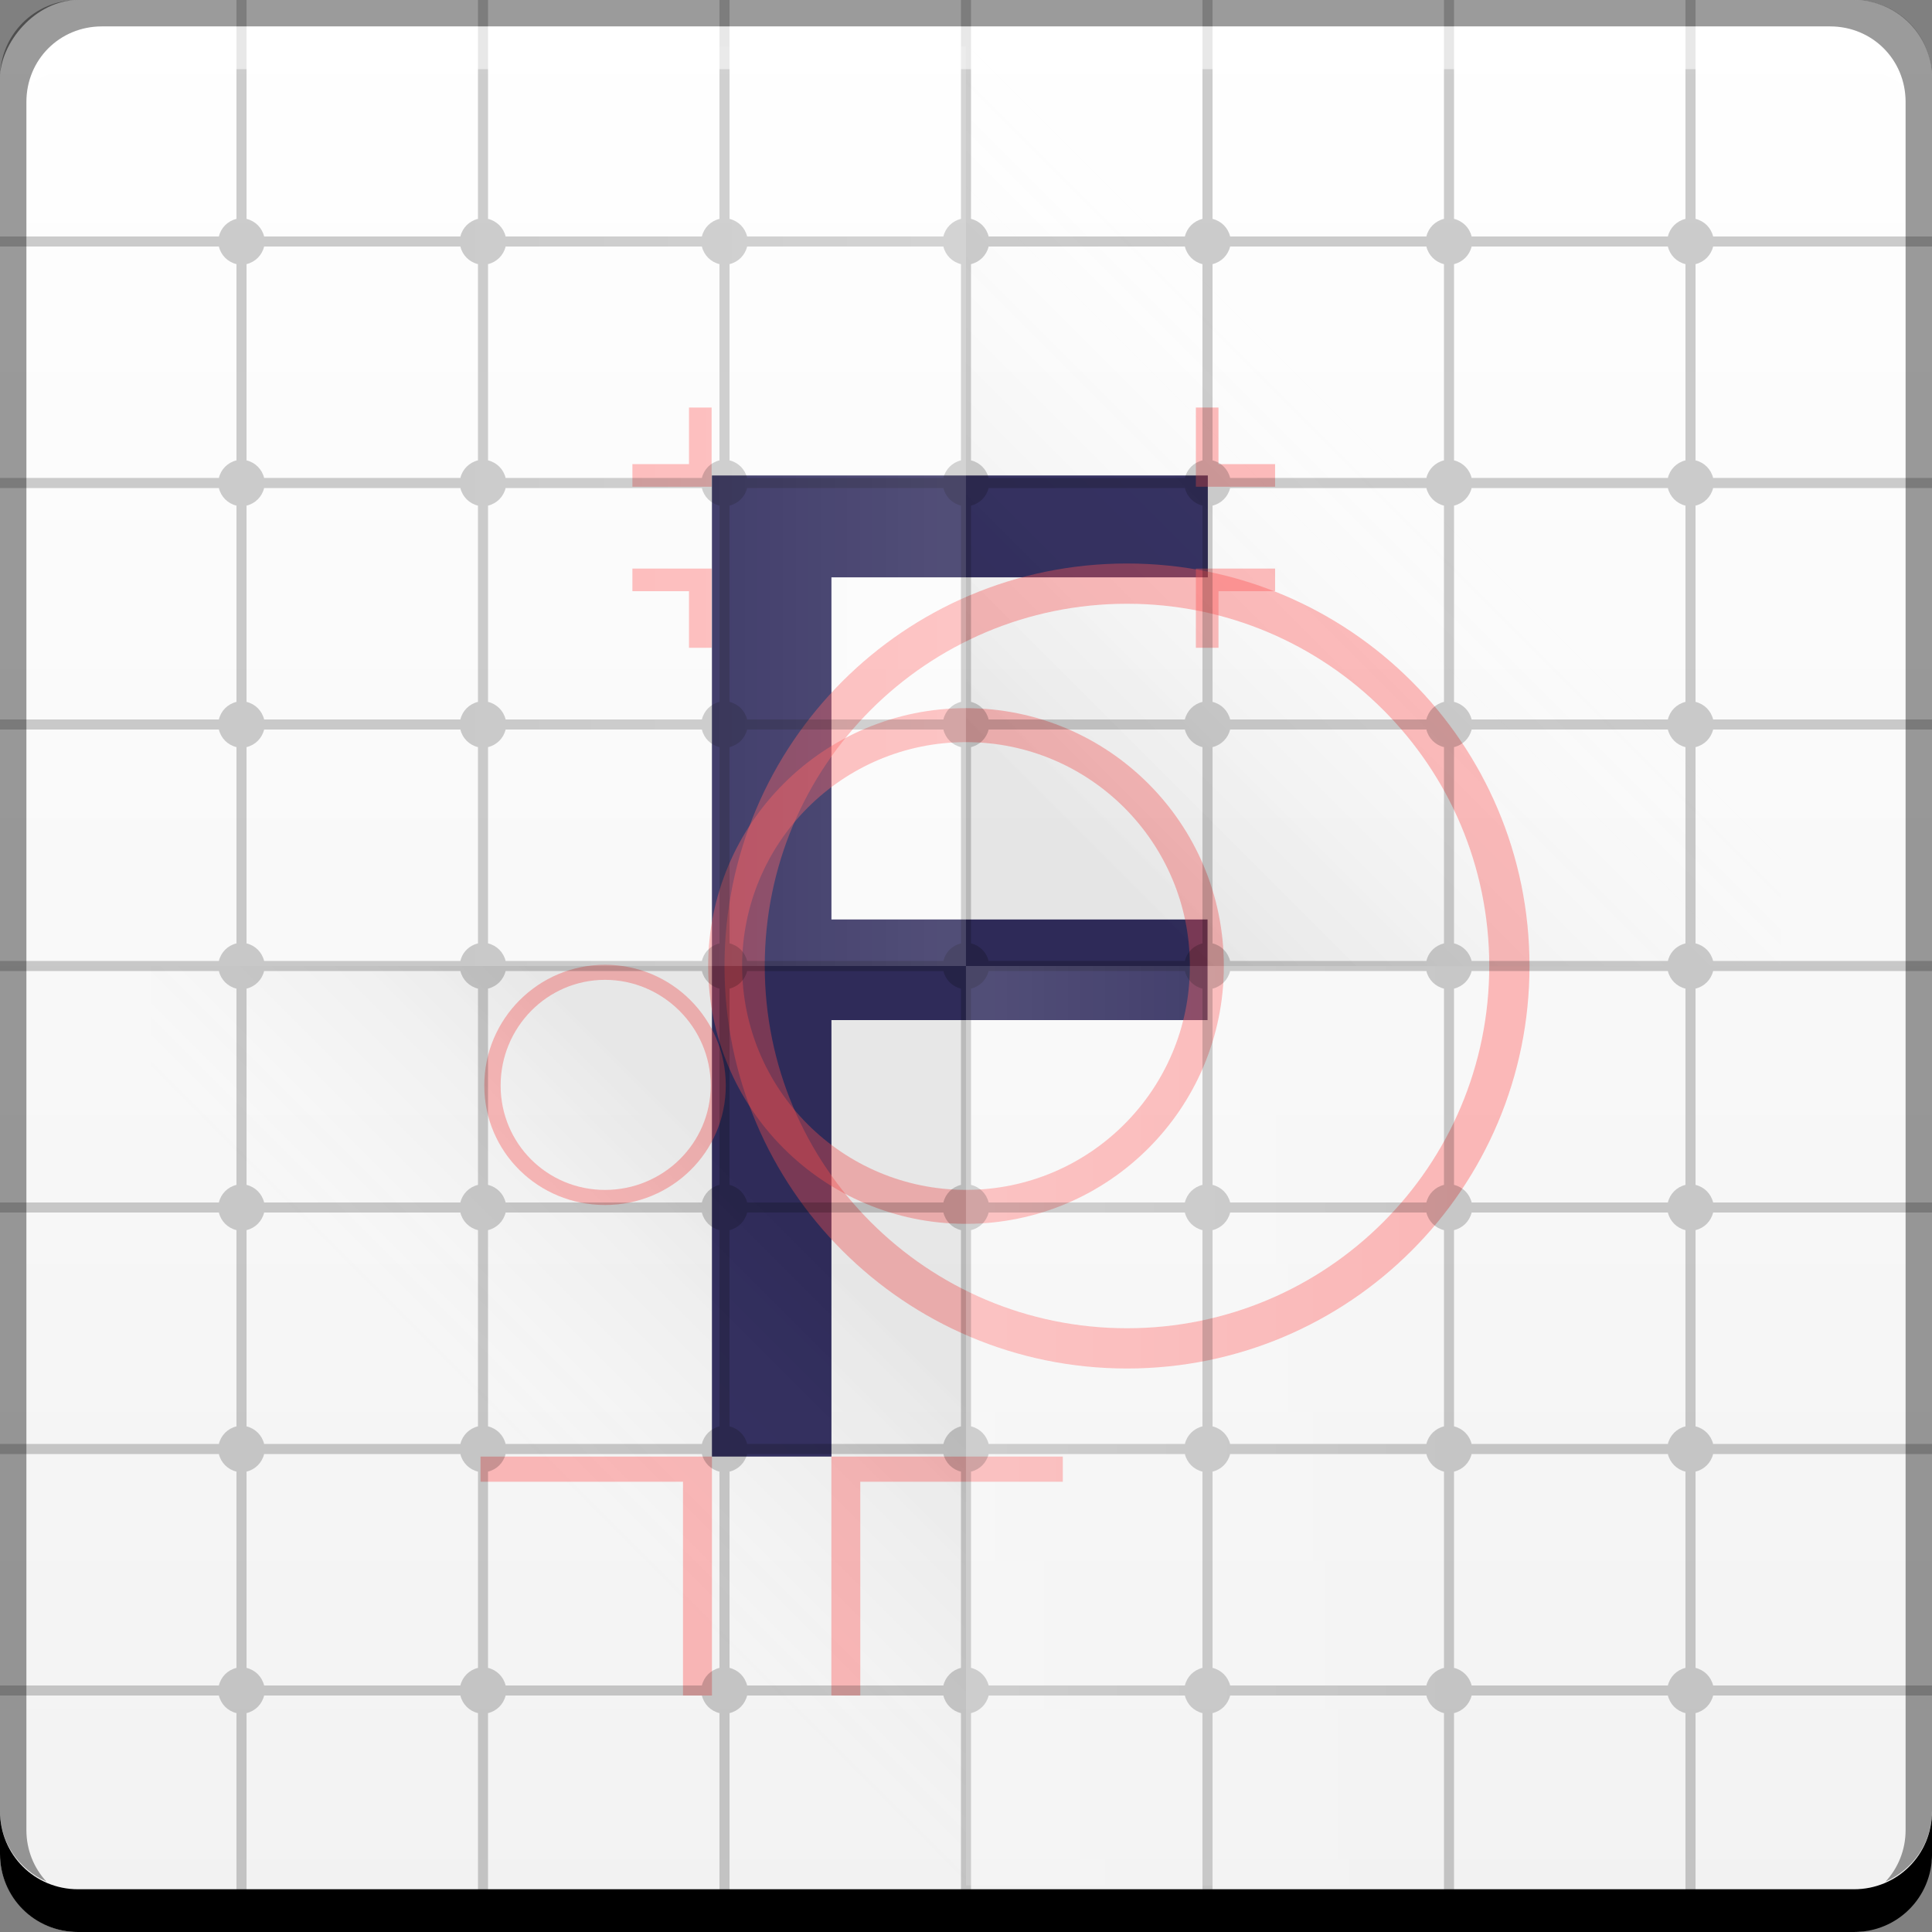 <?xml version="1.0" encoding="UTF-8" standalone="no"?>
<!-- Created with Inkscape (http://www.inkscape.org/) -->

<svg
   xmlns:dc="http://purl.org/dc/elements/1.1/"
   xmlns:cc="http://creativecommons.org/ns#"
   xmlns:rdf="http://www.w3.org/1999/02/22-rdf-syntax-ns#"
   xmlns:svg="http://www.w3.org/2000/svg"
   xmlns="http://www.w3.org/2000/svg"
   xmlns:xlink="http://www.w3.org/1999/xlink"
   xmlns:sodipodi="http://sodipodi.sourceforge.net/DTD/sodipodi-0.dtd"
   xmlns:inkscape="http://www.inkscape.org/namespaces/inkscape"
   width="48"
   height="48"
   id="svg6391"
   version="1.1"
   inkscape:version="0.48+devel r12269"
   sodipodi:docname="application-x-font-ttf.svg">
  <rect width="100%" height="100%" fill="#808080" stroke="none"/>
  <defs
     id="defs6393">
    <linearGradient
       id="linearGradient900">
      <stop
         style="stop-color:#f2f2f2;stop-opacity:1"
         offset="0"
         id="stop902" />
      <stop
         style="stop-color:#ffffff;stop-opacity:1"
         offset="1"
         id="stop904" />
    </linearGradient>
    <linearGradient
       y2="13.074"
       x2="11.58"
       y1="21.89"
       x1="20.396"
       gradientTransform="matrix(-1,0,0,1,529.714,531.219)"
       gradientUnits="userSpaceOnUse"
       id="linearGradient6280"
       xlink:href="#linearGradient6288"
       inkscape:collect="always" />
    <linearGradient
       inkscape:collect="always"
       id="linearGradient6288">
      <stop
         style="stop-color:#000000;stop-opacity:0.131"
         offset="0"
         id="stop6290" />
      <stop
         style="stop-color:#ffffff;stop-opacity:0;"
         offset="1"
         id="stop6292" />
    </linearGradient>
    <linearGradient
       gradientUnits="userSpaceOnUse"
       y2="13.074"
       x2="11.019"
       y1="13.074"
       x1="23.533"
       id="linearGradient6268"
       xlink:href="#linearGradient6262"
       inkscape:collect="always"
       gradientTransform="translate(481.714,531.219)" />
    <linearGradient
       id="linearGradient6262"
       inkscape:collect="always">
      <stop
         id="stop6264"
         offset="0"
         style="stop-color:#ffffff;stop-opacity:0.257" />
      <stop
         id="stop6266"
         offset="1"
         style="stop-color:#ffffff;stop-opacity:0;" />
    </linearGradient>
    <linearGradient
       inkscape:collect="always"
       xlink:href="#linearGradient6282"
       id="linearGradient942"
       gradientUnits="userSpaceOnUse"
       gradientTransform="matrix(1,0,0,-1,481.714,579.219)"
       x1="17.606"
       y1="19.661"
       x2="11.019"
       y2="13.074" />
    <linearGradient
       inkscape:collect="always"
       id="linearGradient6282">
      <stop
         style="stop-color:#000000;stop-opacity:0.11"
         offset="0"
         id="stop6284" />
      <stop
         style="stop-color:#ffffff;stop-opacity:0;"
         offset="1"
         id="stop6286" />
    </linearGradient>
    <linearGradient
       inkscape:collect="always"
       xlink:href="#linearGradient6262"
       id="linearGradient924"
       gradientUnits="userSpaceOnUse"
       gradientTransform="matrix(-1,0,0,1,529.714,554.063)"
       x1="23.533"
       y1="13.074"
       x2="11.58"
       y2="13.074" />
    <linearGradient
       y2="-1001.09"
       x2="92.143"
       y1="-1049.092"
       x1="92.143"
       gradientTransform="translate(416.821,469.869)"
       gradientUnits="userSpaceOnUse"
       id="linearGradient1003"
       xlink:href="#linearGradient900"
       inkscape:collect="always" />
  </defs>
  <sodipodi:namedview
     id="base"
     pagecolor="#ffffff"
     bordercolor="#666666"
     borderopacity="1.0"
     inkscape:pageopacity="0.0"
     inkscape:pageshadow="2"
     inkscape:zoom="2.8284271"
     inkscape:cx="-50.873229"
     inkscape:cy="32.30125"
     inkscape:document-units="px"
     inkscape:current-layer="layer1"
     showgrid="false"
     fit-margin-top="0"
     fit-margin-left="0"
     fit-margin-right="0"
     fit-margin-bottom="0"
     inkscape:window-width="1366"
     inkscape:window-height="716"
     inkscape:window-x="0"
     inkscape:window-y="28"
     inkscape:window-maximized="1"
     showguides="true"
     inkscape:guide-bbox="true" />
  <g
     inkscape:label="Capa 1"
     inkscape:groupmode="layer"
     id="layer1"
     transform="translate(-481.714,-531.219)">
    <rect
       style="fill:url(#linearGradient1003);fill-opacity:1;stroke:none"
       id="rect2991-1-7-3"
       width="48"
       height="48"
       x="481.714"
       y="-579.219"
       ry="1.945"
       transform="scale(1,-1)" />
    <path
       style="font-size:40px;font-style:normal;font-weight:normal;line-height:125%;letter-spacing:0px;word-spacing:0px;fill:#322e5f;fill-opacity:1;stroke:none;font-family:sans-serif"
       d="m 499.402,543.032 0,24.375 2.969,0 0,-10.844 9.344,0 0,-2.5 -9.344,0 0,-8.5 9.352,0 L 511.722,543.032 Z"
       id="path911"
       inkscape:connector-curvature="0"
       sodipodi:nodetypes="ccccccccccc" />
    <path
       style="fill:#ff5555;fill-opacity:0.392"
       d="m 511.425,541.344 0,1.406 0,0.562 0.562,0 1.406,0 0,-0.562 -1.406,0 0,-1.406 L 511.425,541.344 Z"
       id="rect851"
       inkscape:connector-curvature="0" />
    <path
       inkscape:connector-curvature="0"
       style="fill:#ff5555;fill-opacity:0.392"
       d="m 493.652,567.407 0,0.625 5.031,0 0,5.312 0.719,0 0,-5.312 0,-0.625 -0.719,0 L 493.652,567.407 Z"
       id="rect856" />
    <path
       inkscape:connector-curvature="0"
       id="path860"
       d="m 511.425,547.313 0,-1.406 0,-0.562 0.562,0 1.406,0 0,0.562 -1.406,0 0,1.406 L 511.425,547.313 Z"
       style="fill:#ff5555;fill-opacity:0.392" />
    <path
       id="path863"
       d="m 508.119,567.407 0,0.625 -5.031,0 0,5.312 -0.719,0 0,-5.312 0,-0.625 0.719,0 L 508.119,567.407 Z"
       style="fill:#ff5555;fill-opacity:0.392"
       inkscape:connector-curvature="0" />
    <path
       inkscape:connector-curvature="0"
       id="path865"
       d="m 499.394,541.344 0,1.406 0,0.562 -0.562,0 -1.406,0 0,-0.562 1.406,0 0,-1.406 L 499.394,541.344 Z"
       style="fill:#ff5555;fill-opacity:0.392" />
    <path
       style="fill:#ff5555;fill-opacity:0.392"
       d="m 499.394,547.313 0,-1.406 0,-0.562 -0.562,0 -1.406,0 0,0.562 1.406,0 0,1.406 L 499.394,547.313 Z"
       id="path867"
       inkscape:connector-curvature="0" />
    <path
       inkscape:connector-curvature="0"
       style="fill:#ff5555;fill-opacity:0.392"
       d="m 505.714,548.813 c -3.539,0 -6.406,2.867 -6.406,6.406 0,3.539 2.867,6.406 6.406,6.406 3.539,0 6.406,-2.867 6.406,-6.406 C 512.121,551.68 509.254,548.813 505.714,548.813 z m 0,0.844 c 3.072,0 5.562,2.49 5.562,5.562 0,3.072 -2.49,5.562 -5.562,5.562 -3.072,0 -5.562,-2.49 -5.562,-5.562 C 500.152,552.147 502.642,549.657 505.714,549.657 Z"
       id="path873" />
    <path
       inkscape:connector-curvature="0"
       style="fill:#ff5555;fill-opacity:0.392"
       d="m 496.746,555.188 c -1.656,0 -3,1.344 -3,3 0,1.656 1.344,2.969 3,2.969 1.656,0 3,-1.313 3,-2.969 C 499.746,556.532 498.402,555.188 496.746,555.188 z m 0,0.375 c 1.44,0 2.625,1.185 2.625,2.625 0,1.44 -1.185,2.594 -2.625,2.594 -1.44,0 -2.594,-1.154 -2.594,-2.594 C 494.152,556.748 495.305,555.563 496.746,555.563 Z"
       id="path881" />
    <path
       inkscape:connector-curvature="0"
       style="fill:#ff5555;fill-opacity:0.392"
       d="m 509.714,545.219 c -5.525,0 -10,4.475 -10,10 0,5.525 4.475,10 10,10 5.525,0 10,-4.475 10,-10 C 519.714,549.694 515.239,545.219 509.714,545.219 z m 0,1 c 4.972,0 9,4.028 9,9 0,4.972 -4.028,9 -9,9 -4.972,0 -9,-4.028 -9,-9 C 500.714,550.247 504.742,546.219 509.714,546.219 Z"
       id="path889" />
    <path
       style="fill:#000000;fill-opacity:0.196"
       d="M 5.875 0 L 5.875 5.438 C 5.658 5.49 5.49 5.658 5.438 5.875 L 0 5.875 L 0 6.125 L 5.438 6.125 C 5.49 6.342 5.658 6.51 5.875 6.562 L 5.875 11.438 C 5.658 11.49 5.49 11.658 5.438 11.875 L 0 11.875 L 0 12.125 L 5.438 12.125 C 5.49 12.342 5.658 12.51 5.875 12.562 L 5.875 17.438 C 5.658 17.49 5.49 17.658 5.438 17.875 L 0 17.875 L 0 18.125 L 5.438 18.125 C 5.49 18.342 5.658 18.51 5.875 18.562 L 5.875 23.438 C 5.658 23.49 5.49 23.658 5.438 23.875 L 0 23.875 L 0 24.125 L 5.438 24.125 C 5.49 24.342 5.658 24.51 5.875 24.562 L 5.875 29.438 C 5.658 29.49 5.49 29.658 5.438 29.875 L 0 29.875 L 0 30.125 L 5.438 30.125 C 5.49 30.342 5.658 30.51 5.875 30.562 L 5.875 35.438 C 5.658 35.49 5.49 35.658 5.438 35.875 L 0 35.875 L 0 36.125 L 5.438 36.125 C 5.49 36.342 5.658 36.51 5.875 36.562 L 5.875 41.438 C 5.658 41.49 5.49 41.658 5.438 41.875 L 0 41.875 L 0 42.125 L 5.438 42.125 C 5.49 42.342 5.658 42.51 5.875 42.562 L 5.875 48 L 6.125 48 L 6.125 42.562 C 6.342 42.51 6.51 42.342 6.562 42.125 L 11.438 42.125 C 11.49 42.342 11.658 42.51 11.875 42.562 L 11.875 48 L 12.125 48 L 12.125 42.562 C 12.342 42.51 12.51 42.342 12.562 42.125 L 17.438 42.125 C 17.49 42.342 17.658 42.51 17.875 42.562 L 17.875 48 L 18.125 48 L 18.125 42.562 C 18.342 42.51 18.51 42.342 18.562 42.125 L 23.438 42.125 C 23.49 42.342 23.658 42.51 23.875 42.562 L 23.875 48 L 24.125 48 L 24.125 42.562 C 24.342 42.51 24.51 42.342 24.562 42.125 L 29.438 42.125 C 29.49 42.342 29.658 42.51 29.875 42.562 L 29.875 48 L 30.125 48 L 30.125 42.562 C 30.342 42.51 30.51 42.342 30.562 42.125 L 35.438 42.125 C 35.49 42.342 35.658 42.51 35.875 42.562 L 35.875 48 L 36.125 48 L 36.125 42.562 C 36.342 42.51 36.51 42.342 36.562 42.125 L 41.438 42.125 C 41.49 42.342 41.658 42.51 41.875 42.562 L 41.875 48 L 42.125 48 L 42.125 42.562 C 42.342 42.51 42.51 42.342 42.562 42.125 L 48 42.125 L 48 41.875 L 42.562 41.875 C 42.51 41.658 42.342 41.49 42.125 41.438 L 42.125 36.562 C 42.342 36.51 42.51 36.342 42.562 36.125 L 48 36.125 L 48 35.875 L 42.562 35.875 C 42.51 35.658 42.342 35.49 42.125 35.438 L 42.125 30.562 C 42.342 30.51 42.51 30.342 42.562 30.125 L 48 30.125 L 48 29.875 L 42.562 29.875 C 42.51 29.658 42.342 29.49 42.125 29.438 L 42.125 24.562 C 42.342 24.51 42.51 24.342 42.562 24.125 L 48 24.125 L 48 23.875 L 42.562 23.875 C 42.51 23.658 42.342 23.49 42.125 23.438 L 42.125 18.562 C 42.342 18.51 42.51 18.342 42.562 18.125 L 48 18.125 L 48 17.875 L 42.562 17.875 C 42.51 17.658 42.342 17.49 42.125 17.438 L 42.125 12.562 C 42.342 12.51 42.51 12.342 42.562 12.125 L 48 12.125 L 48 11.875 L 42.562 11.875 C 42.51 11.658 42.342 11.49 42.125 11.438 L 42.125 6.562 C 42.342 6.51 42.51 6.342 42.562 6.125 L 48 6.125 L 48 5.875 L 42.562 5.875 C 42.51 5.658 42.342 5.49 42.125 5.438 L 42.125 0 L 41.875 0 L 41.875 5.438 C 41.658 5.49 41.49 5.658 41.438 5.875 L 36.562 5.875 C 36.51 5.658 36.342 5.49 36.125 5.438 L 36.125 0 L 35.875 0 L 35.875 5.438 C 35.658 5.49 35.49 5.658 35.438 5.875 L 30.562 5.875 C 30.51 5.658 30.342 5.49 30.125 5.438 L 30.125 0 L 29.875 0 L 29.875 5.438 C 29.658 5.49 29.49 5.658 29.438 5.875 L 24.562 5.875 C 24.51 5.658 24.342 5.49 24.125 5.438 L 24.125 0 L 23.875 0 L 23.875 5.438 C 23.658 5.49 23.49 5.658 23.438 5.875 L 18.562 5.875 C 18.51 5.658 18.342 5.49 18.125 5.438 L 18.125 0 L 17.875 0 L 17.875 5.438 C 17.658 5.49 17.49 5.658 17.438 5.875 L 12.562 5.875 C 12.51 5.658 12.342 5.49 12.125 5.438 L 12.125 0 L 11.875 0 L 11.875 5.438 C 11.658 5.49 11.49 5.658 11.438 5.875 L 6.562 5.875 C 6.51 5.658 6.342 5.49 6.125 5.438 L 6.125 0 L 5.875 0 z M 6.562 6.125 L 11.438 6.125 C 11.49 6.342 11.658 6.51 11.875 6.562 L 11.875 11.438 C 11.658 11.49 11.49 11.658 11.438 11.875 L 6.562 11.875 C 6.51 11.658 6.342 11.49 6.125 11.438 L 6.125 6.562 C 6.342 6.51 6.51 6.342 6.562 6.125 z M 12.562 6.125 L 17.438 6.125 C 17.49 6.342 17.658 6.51 17.875 6.562 L 17.875 11.438 C 17.658 11.49 17.49 11.658 17.438 11.875 L 12.562 11.875 C 12.51 11.658 12.342 11.49 12.125 11.438 L 12.125 6.562 C 12.342 6.51 12.51 6.342 12.562 6.125 z M 18.562 6.125 L 23.438 6.125 C 23.49 6.342 23.658 6.51 23.875 6.562 L 23.875 11.438 C 23.658 11.49 23.49 11.658 23.438 11.875 L 18.562 11.875 C 18.51 11.658 18.342 11.49 18.125 11.438 L 18.125 6.562 C 18.342 6.51 18.51 6.342 18.562 6.125 z M 24.562 6.125 L 29.438 6.125 C 29.49 6.342 29.658 6.51 29.875 6.562 L 29.875 11.438 C 29.658 11.49 29.49 11.658 29.438 11.875 L 24.562 11.875 C 24.51 11.658 24.342 11.49 24.125 11.438 L 24.125 6.562 C 24.342 6.51 24.51 6.342 24.562 6.125 z M 30.562 6.125 L 35.438 6.125 C 35.49 6.342 35.658 6.51 35.875 6.562 L 35.875 11.438 C 35.658 11.49 35.49 11.658 35.438 11.875 L 30.562 11.875 C 30.51 11.658 30.342 11.49 30.125 11.438 L 30.125 6.562 C 30.342 6.51 30.51 6.342 30.562 6.125 z M 36.562 6.125 L 41.438 6.125 C 41.49 6.342 41.658 6.51 41.875 6.562 L 41.875 11.438 C 41.658 11.49 41.49 11.658 41.438 11.875 L 36.562 11.875 C 36.51 11.658 36.342 11.49 36.125 11.438 L 36.125 6.562 C 36.342 6.51 36.51 6.342 36.562 6.125 z M 6.562 12.125 L 11.438 12.125 C 11.49 12.342 11.658 12.51 11.875 12.562 L 11.875 17.438 C 11.658 17.49 11.49 17.658 11.438 17.875 L 6.562 17.875 C 6.51 17.658 6.342 17.49 6.125 17.438 L 6.125 12.562 C 6.342 12.51 6.51 12.342 6.562 12.125 z M 12.562 12.125 L 17.438 12.125 C 17.49 12.342 17.658 12.51 17.875 12.562 L 17.875 17.438 C 17.658 17.49 17.49 17.658 17.438 17.875 L 12.562 17.875 C 12.51 17.658 12.342 17.49 12.125 17.438 L 12.125 12.562 C 12.342 12.51 12.51 12.342 12.562 12.125 z M 18.562 12.125 L 23.438 12.125 C 23.49 12.342 23.658 12.51 23.875 12.562 L 23.875 17.438 C 23.658 17.49 23.49 17.658 23.438 17.875 L 18.562 17.875 C 18.51 17.658 18.342 17.49 18.125 17.438 L 18.125 12.562 C 18.342 12.51 18.51 12.342 18.562 12.125 z M 24.562 12.125 L 29.438 12.125 C 29.49 12.342 29.658 12.51 29.875 12.562 L 29.875 17.438 C 29.658 17.49 29.49 17.658 29.438 17.875 L 24.562 17.875 C 24.51 17.658 24.342 17.49 24.125 17.438 L 24.125 12.562 C 24.342 12.51 24.51 12.342 24.562 12.125 z M 30.562 12.125 L 35.438 12.125 C 35.49 12.342 35.658 12.51 35.875 12.562 L 35.875 17.438 C 35.658 17.49 35.49 17.658 35.438 17.875 L 30.562 17.875 C 30.51 17.658 30.342 17.49 30.125 17.438 L 30.125 12.562 C 30.342 12.51 30.51 12.342 30.562 12.125 z M 36.562 12.125 L 41.438 12.125 C 41.49 12.342 41.658 12.51 41.875 12.562 L 41.875 17.438 C 41.658 17.49 41.49 17.658 41.438 17.875 L 36.562 17.875 C 36.51 17.658 36.342 17.49 36.125 17.438 L 36.125 12.562 C 36.342 12.51 36.51 12.342 36.562 12.125 z M 6.562 18.125 L 11.438 18.125 C 11.49 18.342 11.658 18.51 11.875 18.562 L 11.875 23.438 C 11.844 23.449 11.811 23.456 11.781 23.469 C 11.608 23.542 11.481 23.688 11.438 23.875 L 6.562 23.875 C 6.51 23.658 6.342 23.49 6.125 23.438 L 6.125 18.562 C 6.342 18.51 6.51 18.342 6.562 18.125 z M 12.562 18.125 L 17.438 18.125 C 17.49 18.342 17.658 18.51 17.875 18.562 L 17.875 23.438 C 17.844 23.449 17.811 23.456 17.781 23.469 C 17.608 23.542 17.481 23.688 17.438 23.875 L 12.562 23.875 C 12.51 23.658 12.342 23.49 12.125 23.438 L 12.125 18.562 C 12.342 18.51 12.51 18.342 12.562 18.125 z M 18.562 18.125 L 23.438 18.125 C 23.49 18.342 23.658 18.51 23.875 18.562 L 23.875 23.438 C 23.844 23.449 23.811 23.456 23.781 23.469 C 23.608 23.542 23.481 23.688 23.438 23.875 L 18.562 23.875 C 18.51 23.658 18.342 23.49 18.125 23.438 L 18.125 18.562 C 18.342 18.51 18.51 18.342 18.562 18.125 z M 24.562 18.125 L 29.438 18.125 C 29.49 18.342 29.658 18.51 29.875 18.562 L 29.875 23.438 C 29.844 23.449 29.811 23.456 29.781 23.469 C 29.608 23.542 29.481 23.688 29.438 23.875 L 24.562 23.875 C 24.51 23.658 24.342 23.49 24.125 23.438 L 24.125 18.562 C 24.342 18.51 24.51 18.342 24.562 18.125 z M 30.562 18.125 L 35.438 18.125 C 35.49 18.342 35.658 18.51 35.875 18.562 L 35.875 23.438 C 35.844 23.449 35.811 23.456 35.781 23.469 C 35.608 23.542 35.481 23.688 35.438 23.875 L 30.562 23.875 C 30.51 23.658 30.342 23.49 30.125 23.438 L 30.125 18.562 C 30.342 18.51 30.51 18.342 30.562 18.125 z M 36.562 18.125 L 41.438 18.125 C 41.49 18.342 41.658 18.51 41.875 18.562 L 41.875 23.438 C 41.844 23.449 41.811 23.456 41.781 23.469 C 41.608 23.542 41.481 23.688 41.438 23.875 L 36.562 23.875 C 36.51 23.658 36.342 23.49 36.125 23.438 L 36.125 18.562 C 36.342 18.51 36.51 18.342 36.562 18.125 z M 6.562 24.125 L 11.438 24.125 C 11.49 24.342 11.658 24.51 11.875 24.562 L 11.875 29.438 C 11.658 29.49 11.49 29.658 11.438 29.875 L 6.562 29.875 C 6.51 29.658 6.342 29.49 6.125 29.438 L 6.125 24.562 C 6.342 24.51 6.51 24.342 6.562 24.125 z M 12.562 24.125 L 17.438 24.125 C 17.49 24.342 17.658 24.51 17.875 24.562 L 17.875 29.438 C 17.658 29.49 17.49 29.658 17.438 29.875 L 12.562 29.875 C 12.51 29.658 12.342 29.49 12.125 29.438 L 12.125 24.562 C 12.342 24.51 12.51 24.342 12.562 24.125 z M 18.562 24.125 L 23.438 24.125 C 23.49 24.342 23.658 24.51 23.875 24.562 L 23.875 29.438 C 23.658 29.49 23.49 29.658 23.438 29.875 L 18.562 29.875 C 18.51 29.658 18.342 29.49 18.125 29.438 L 18.125 24.562 C 18.342 24.51 18.51 24.342 18.562 24.125 z M 24.562 24.125 L 29.438 24.125 C 29.49 24.342 29.658 24.51 29.875 24.562 L 29.875 29.438 C 29.658 29.49 29.49 29.658 29.438 29.875 L 24.562 29.875 C 24.51 29.658 24.342 29.49 24.125 29.438 L 24.125 24.562 C 24.342 24.51 24.51 24.342 24.562 24.125 z M 30.562 24.125 L 35.438 24.125 C 35.49 24.342 35.658 24.51 35.875 24.562 L 35.875 29.438 C 35.658 29.49 35.49 29.658 35.438 29.875 L 30.562 29.875 C 30.51 29.658 30.342 29.49 30.125 29.438 L 30.125 24.562 C 30.342 24.51 30.51 24.342 30.562 24.125 z M 36.562 24.125 L 41.438 24.125 C 41.49 24.342 41.658 24.51 41.875 24.562 L 41.875 29.438 C 41.658 29.49 41.49 29.658 41.438 29.875 L 36.562 29.875 C 36.51 29.658 36.342 29.49 36.125 29.438 L 36.125 24.562 C 36.342 24.51 36.51 24.342 36.562 24.125 z M 6.562 30.125 L 11.438 30.125 C 11.49 30.342 11.658 30.51 11.875 30.562 L 11.875 35.438 C 11.658 35.49 11.49 35.658 11.438 35.875 L 6.562 35.875 C 6.51 35.658 6.342 35.49 6.125 35.438 L 6.125 30.562 C 6.342 30.51 6.51 30.342 6.562 30.125 z M 12.562 30.125 L 17.438 30.125 C 17.49 30.342 17.658 30.51 17.875 30.562 L 17.875 35.438 C 17.658 35.49 17.49 35.658 17.438 35.875 L 12.562 35.875 C 12.51 35.658 12.342 35.49 12.125 35.438 L 12.125 30.562 C 12.342 30.51 12.51 30.342 12.562 30.125 z M 18.562 30.125 L 23.438 30.125 C 23.49 30.342 23.658 30.51 23.875 30.562 L 23.875 35.438 C 23.658 35.49 23.49 35.658 23.438 35.875 L 18.562 35.875 C 18.51 35.658 18.342 35.49 18.125 35.438 L 18.125 30.562 C 18.342 30.51 18.51 30.342 18.562 30.125 z M 24.562 30.125 L 29.438 30.125 C 29.49 30.342 29.658 30.51 29.875 30.562 L 29.875 35.438 C 29.658 35.49 29.49 35.658 29.438 35.875 L 24.562 35.875 C 24.51 35.658 24.342 35.49 24.125 35.438 L 24.125 30.562 C 24.342 30.51 24.51 30.342 24.562 30.125 z M 30.562 30.125 L 35.438 30.125 C 35.49 30.342 35.658 30.51 35.875 30.562 L 35.875 35.438 C 35.658 35.49 35.49 35.658 35.438 35.875 L 30.562 35.875 C 30.51 35.658 30.342 35.49 30.125 35.438 L 30.125 30.562 C 30.342 30.51 30.51 30.342 30.562 30.125 z M 36.562 30.125 L 41.438 30.125 C 41.49 30.342 41.658 30.51 41.875 30.562 L 41.875 35.438 C 41.658 35.49 41.49 35.658 41.438 35.875 L 36.562 35.875 C 36.51 35.658 36.342 35.49 36.125 35.438 L 36.125 30.562 C 36.342 30.51 36.51 30.342 36.562 30.125 z M 6.562 36.125 L 11.438 36.125 C 11.49 36.342 11.658 36.51 11.875 36.562 L 11.875 41.438 C 11.658 41.49 11.49 41.658 11.438 41.875 L 6.562 41.875 C 6.51 41.658 6.342 41.49 6.125 41.438 L 6.125 36.562 C 6.342 36.51 6.51 36.342 6.562 36.125 z M 12.562 36.125 L 17.438 36.125 C 17.49 36.342 17.658 36.51 17.875 36.562 L 17.875 41.438 C 17.658 41.49 17.49 41.658 17.438 41.875 L 12.562 41.875 C 12.51 41.658 12.342 41.49 12.125 41.438 L 12.125 36.562 C 12.342 36.51 12.51 36.342 12.562 36.125 z M 18.562 36.125 L 23.438 36.125 C 23.49 36.342 23.658 36.51 23.875 36.562 L 23.875 41.438 C 23.658 41.49 23.49 41.658 23.438 41.875 L 18.562 41.875 C 18.51 41.658 18.342 41.49 18.125 41.438 L 18.125 36.562 C 18.342 36.51 18.51 36.342 18.562 36.125 z M 24.562 36.125 L 29.438 36.125 C 29.49 36.342 29.658 36.51 29.875 36.562 L 29.875 41.438 C 29.658 41.49 29.49 41.658 29.438 41.875 L 24.562 41.875 C 24.51 41.658 24.342 41.49 24.125 41.438 L 24.125 36.562 C 24.342 36.51 24.51 36.342 24.562 36.125 z M 30.562 36.125 L 35.438 36.125 C 35.49 36.342 35.658 36.51 35.875 36.562 L 35.875 41.438 C 35.658 41.49 35.49 41.658 35.438 41.875 L 30.562 41.875 C 30.51 41.658 30.342 41.49 30.125 41.438 L 30.125 36.562 C 30.342 36.51 30.51 36.342 30.562 36.125 z M 36.562 36.125 L 41.438 36.125 C 41.49 36.342 41.658 36.51 41.875 36.562 L 41.875 41.438 C 41.658 41.49 41.49 41.658 41.438 41.875 L 36.562 41.875 C 36.51 41.658 36.342 41.49 36.125 41.438 L 36.125 36.562 C 36.342 36.51 36.51 36.342 36.562 36.125 z "
       id="rect913"
       transform="translate(481.714,531.219)" />
    <path
       inkscape:connector-curvature="0"
       style="fill:#000000;fill-opacity:1;stroke:none"
       d="m 481.714,576.219 0,1.062 c 0,1.077 0.86,1.938 1.938,1.938 l 44.125,0 c 1.077,0 1.938,-0.86 1.938,-1.938 l 0,-1.062 c 0,1.077 -0.86,1.938 -1.938,1.938 l -44.125,0 C 482.574,578.157 481.714,577.297 481.714,576.219 Z"
       id="rect846-0" />
    <path
       inkscape:connector-curvature="0"
       style="fill:#ffffff;fill-opacity:0.537;stroke:none"
       d="m 484.246,531.876 c -0.917,0 -1.671,0.639 -1.844,1.5 0.336,-0.28 0.775,-0.438 1.25,-0.438 l 44.125,0 c 0.475,0 0.914,0.158 1.25,0.438 -0.173,-0.861 -0.927,-1.5 -1.844,-1.5 L 484.246,531.876 Z"
       id="path7515-3" />
    <path
       inkscape:connector-curvature="0"
       style="fill:#000000;fill-opacity:0.392;stroke:none"
       d="m 483.652,531.219 c -1.077,0 -1.938,0.86 -1.938,1.938 l 0,43.062 c 0,0.793 0.48,1.449 1.156,1.75 -0.309,-0.333 -0.5,-0.782 -0.5,-1.281 l 0,-42.938 c 0,-1.048 0.827,-1.875 1.875,-1.875 l 42.938,0 c 1.048,0 1.875,0.827 1.875,1.875 l 0,42.938 c 0,0.499 -0.191,0.948 -0.5,1.281 0.676,-0.301 1.156,-0.957 1.156,-1.75 l 0,-43.062 c 0,-1.077 -0.86,-1.938 -1.938,-1.938 L 483.652,531.219 Z"
       id="rect4280-1" />
    <path
       style="opacity:0.6;color:#000000;fill:url(#linearGradient924);fill-opacity:1;fill-rule:nonzero;stroke:none;stroke-width:1;marker:none;visibility:visible;display:inline;overflow:visible;enable-background:accumulate"
       d="m 505.713,555.219 0,22.844 20.062,0 c 0.108,-0.243 0.188,-0.497 0.188,-0.781 l 0,-21.562 c -0.643,-0.313 -1.361,-0.5 -2.125,-0.5 L 505.713,555.219 Z"
       id="path6270"
       inkscape:connector-curvature="0" />
    <path
       style="opacity:0.6;color:#000000;fill:url(#linearGradient942);fill-opacity:1;fill-rule:nonzero;stroke:none;stroke-width:1;marker:none;visibility:visible;display:inline;overflow:visible;enable-background:accumulate"
       d="m 485.463,555.219 0,22.062 c 0,0.101 0.017,0.184 0.031,0.281 0.637,0.305 1.34,0.5 2.094,0.5 l 18.125,0 0,-22.844 L 485.463,555.219 Z"
       id="path6274"
       inkscape:connector-curvature="0" />
    <path
       style="opacity:0.6;color:#000000;fill:url(#linearGradient6268);fill-opacity:1;fill-rule:nonzero;stroke:none;stroke-width:1;marker:none;visibility:visible;display:inline;overflow:visible;enable-background:accumulate"
       d="m 487.588,532.376 c -0.754,0 -1.457,0.195 -2.094,0.5 -0.015,0.097 -0.031,0.18 -0.031,0.281 l 0,22.062 20.25,0 0,-22.844 L 487.588,532.376 Z"
       id="path6249"
       inkscape:connector-curvature="0" />
    <path
       style="opacity:0.6;color:#000000;fill:url(#linearGradient6280);fill-opacity:1;fill-rule:nonzero;stroke:none;stroke-width:1;marker:none;visibility:visible;display:inline;overflow:visible;enable-background:accumulate"
       d="m 505.713,532.376 0,22.844 20.25,0 0,-22.062 c 0,-0.101 -0.017,-0.184 -0.031,-0.281 -0.637,-0.305 -1.34,-0.5 -2.094,-0.5 L 505.713,532.376 Z"
       id="path6276"
       inkscape:connector-curvature="0" />
  </g>
</svg>
